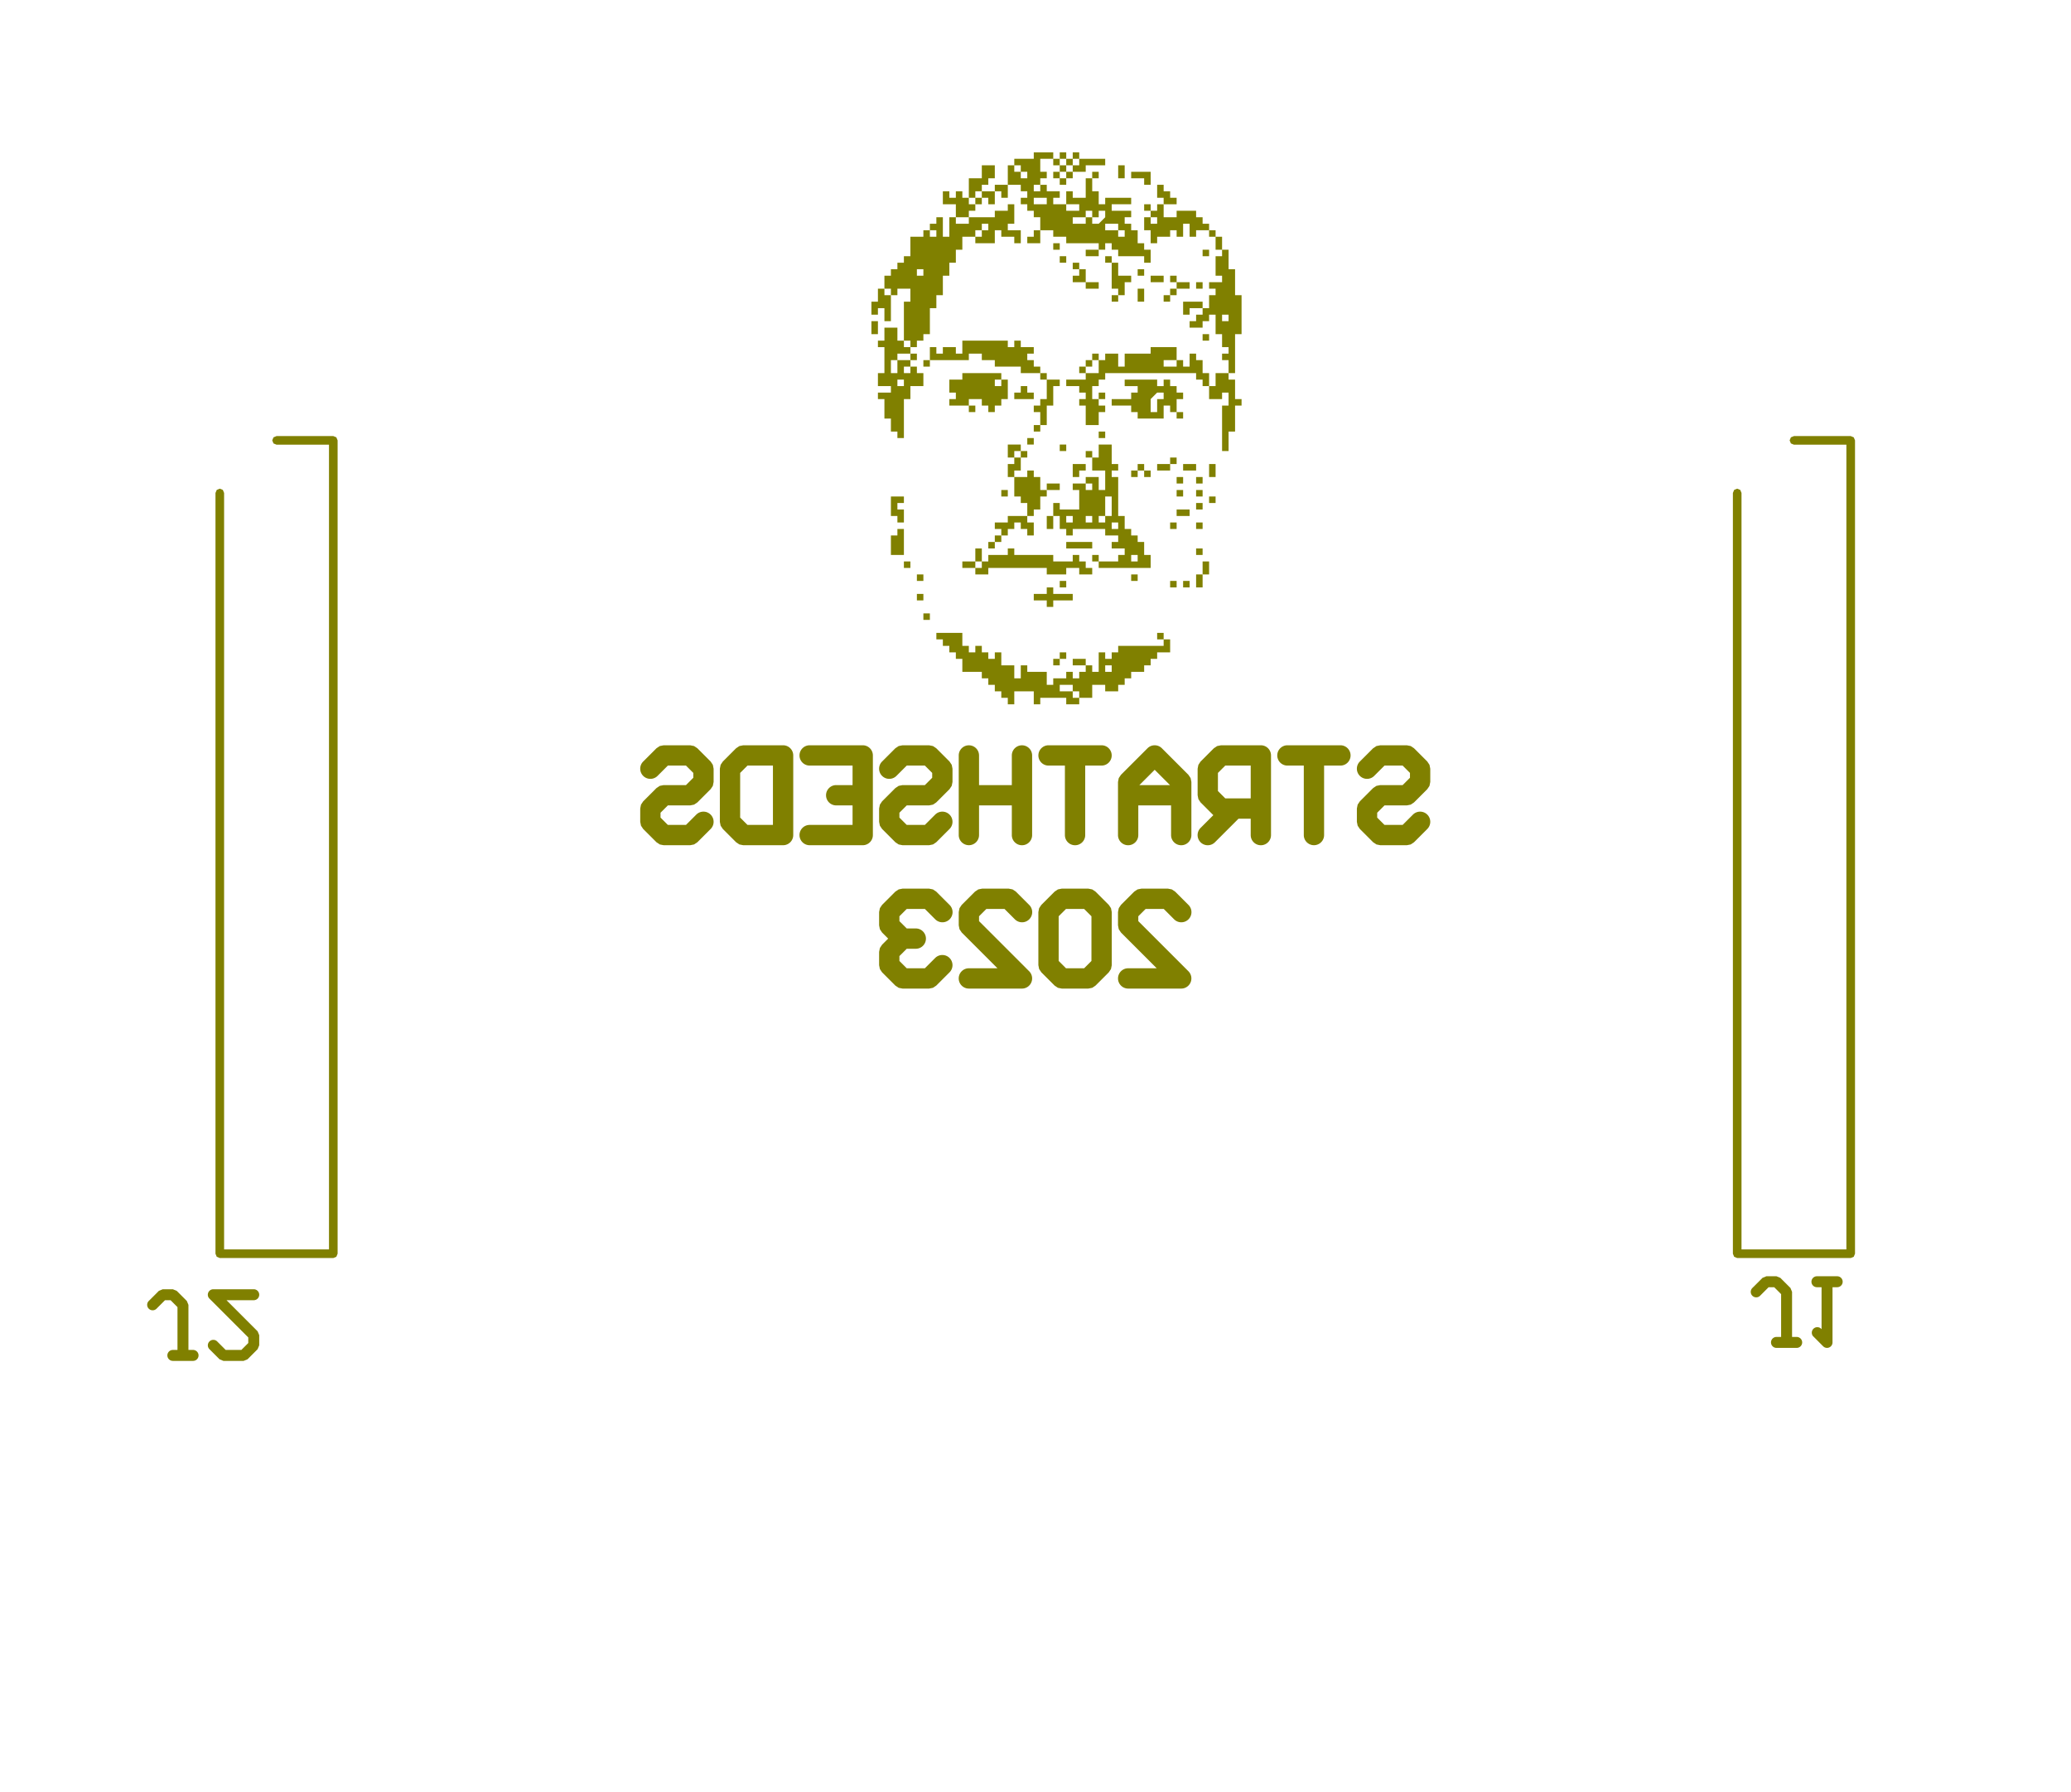 <svg width="52mm" height="45mm" viewBox="0 0 20472442 17716536"  version="1.1" xmlns="http://www.w3.org/2000/svg" xmlns:xlink="http://www.w3.org/1999/xlink">
<desc>
Origin 0 0 Bound 2500 2499 20472442 17716536
</desc>
<g fill-rule="evenodd" fill="rgb(128, 128, 0)" stroke="black" stroke-width="1" transform="translate(0, 17716536) scale(1, -1) translate(-2500, -2499)">
<path id="N" d="M 10414190.00 16149333.00 L 10478380.00 16149333.00 L 10478380.00 16085143.00 L 10542571.00 16085143.00 L 10542571.00 16020952.00 L 10606761.00 16020952.00 L 10606761.00 15956762.00 L 10542571.00 15956762.00 L 10542571.00 16020952.00 L 10478380.00 16020952.00 L 10478380.00 16085143.00 L 10414190.00 16085143.00 L 10414190.00 16149333.00 L 10285809.00 16149333.00 L 10285809.00 16020952.00 L 10350000.00 16020952.00 L 10350000.00 15956762.00 L 10285809.00 15956762.00 L 10285809.00 15892572.00 L 10350000.00 15892572.00 L 10350000.00 15828381.00 L 10478380.00 15828381.00 L 10478380.00 15764191.00 L 10414190.00 15764191.00 L 10414190.00 15700000.00 L 10542571.00 15700000.00 L 10542571.00 15635810.00 L 10670952.00 15635810.00 L 10670952.00 15700000.00 L 10542571.00 15700000.00 L 10542571.00 15828381.00 L 10606761.00 15828381.00 L 10606761.00 15764191.00 L 10735142.00 15764191.00 L 10735142.00 15956762.00 L 10799332.00 15956762.00 L 10799332.00 15828381.00 L 10863523.00 15828381.00 L 10863523.00 15700000.00 L 10927713.00 15700000.00 L 10927713.00 15764191.00 L 11184474.00 15764191.00 L 11184474.00 15700000.00 L 10991903.00 15700000.00 L 10991903.00 15635810.00 L 11184474.00 15635810.00 L 11184474.00 15571620.00 L 11120284.00 15571620.00 L 11120284.00 15507429.00 L 11184474.00 15507429.00 L 11184474.00 15443239.00 L 11248665.00 15443239.00 L 11248665.00 15314858.00 L 11312855.00 15314858.00 L 11312855.00 15250668.00 L 11377045.00 15250668.00 L 11377045.00 15122287.00 L 11312855.00 15122287.00 L 11312855.00 15186478.00 L 11056094.00 15186478.00 L 11056094.00 15250668.00 L 10991903.00 15250668.00 L 10991903.00 15314858.00 L 10927713.00 15314858.00 L 10927713.00 15250668.00 L 10863523.00 15250668.00 L 10863523.00 15314858.00 L 10542571.00 15314858.00 L 10542571.00 15379049.00 L 10414190.00 15379049.00 L 10414190.00 15443239.00 L 10285809.00 15443239.09 L 10285809.00 15571620.00 L 10221619.00 15571620.00 L 10221619.00 15635810.00 L 10157429.00 15635810.00 L 10157429.00 15700000.00 L 10093238.00 15700000.00 L 10093238.00 15764191.00 L 10157429.00 15764191.00 L 10157429.00 15828381.00 L 10093238.00 15828381.00 L 10093238.00 15892572.00 L 9964858.00 15892572.00 L 9964858.00 16085143.00 L 10029048.00 16085143.00 L 10029048.00 16020952.00 L 10093238.00 16020952.00 L 10093238.00 15956762.00 L 10157429.00 15956762.00 L 10157429.00 16020952.00 L 10093238.00 16020952.00 L 10093238.00 16085143.00 L 10029048.00 16085143.00 L 10029048.00 16149333.00 L 10221619.00 16149333.00 L 10221619.00 16213523.00 L 10414190.00 16213523.00 L 10414190.00 16149333.00  zM 10285809.43 15892571.52 L 10221619.09 15892571.52 L 10221619.09 15828381.17 L 10285809.43 15828381.17 L 10285809.43 15892571.52  zM 10349999.78 15764190.83 L 10221619.09 15764190.83 L 10221619.09 15700000.48 L 10349999.78 15700000.48 L 10349999.78 15764190.83  zM 10735141.87 15571619.78 L 10606761.17 15571619.78 L 10606761.17 15507429.43 L 10735141.87 15507429.43 L 10735141.87 15571619.78  zM 10927712.91 15635810.13 L 10863522.57 15635810.13 L 10863522.57 15571619.78 L 10799332.22 15571619.78 L 10799332.22 15635810.13 L 10735141.87 15635810.13 L 10735141.87 15571619.78 L 10799332.22 15571619.78 L 10799332.22 15507429.43 L 10863522.57 15507429.43 L 10927712.91 15571619.78 L 10927712.91 15635810.13  zM 11056093.61 15507429.43 L 10927712.91 15507429.43 L 10927712.91 15443239.09 L 11056093.61 15443239.09 L 11056093.61 15379048.74 L 11120283.96 15379048.74 L 11120283.96 15443239.09 L 11056093.61 15443239.09 L 11056093.61 15507429.43  z"/>
<path id="N" d="M 11505426.00 11399247.00 L 11569616.00 11399247.00 L 11569616.00 11270866.00 L 11441236.00 11270866.00 L 11441236.00 11206676.00 L 11377045.00 11206676.00 L 11377045.00 11142486.00 L 11312855.00 11142486.00 L 11312855.00 11078295.00 L 11184474.00 11078295.00 L 11184474.00 11014105.00 L 11120284.00 11014105.00 L 11120284.00 10949915.00 L 11056094.00 10949915.00 L 11056094.00 10885724.00 L 10927713.00 10885724.00 L 10927713.00 10949915.00 L 10799332.00 10949915.00 L 10799332.00 10821534.00 L 10670952.00 10821534.00 L 10670952.00 10885724.00 L 10606761.00 10885724.00 L 10606761.00 10949915.00 L 10478380.00 10949915.00 L 10478380.00 10885724.00 L 10606761.00 10885724.00 L 10606761.00 10821534.00 L 10670952.00 10821534.00 L 10670952.00 10757344.00 L 10542571.00 10757344.00 L 10542571.00 10821534.00 L 10285809.00 10821534.00 L 10285809.00 10757344.00 L 10221619.00 10757344.00 L 10221619.00 10885724.00 L 10029048.00 10885724.00 L 10029048.00 10757344.00 L 9964858.00 10757344.00 L 9964858.00 10821534.00 L 9900667.00 10821534.00 L 9900667.00 10885724.00 L 9836477.00 10885724.00 L 9836477.00 10949915.00 L 9772287.00 10949915.00 L 9772287.00 11014105.00 L 9708096.00 11014105.00 L 9708096.00 11078295.00 L 9515525.00 11078295.00 L 9515525.00 11206676.00 L 9451335.00 11206676.00 L 9451335.00 11270866.00 L 9387145.00 11270866.00 L 9387145.00 11335057.00 L 9322954.00 11335057.00 L 9322954.00 11399247.00 L 9258764.00 11399247.00 L 9258764.00 11463438.00 L 9515525.00 11463438.00 L 9515525.00 11335057.00 L 9579716.00 11335057.00 L 9579716.00 11270866.00 L 9643906.00 11270866.00 L 9643906.00 11335057.00 L 9708096.00 11335057.00 L 9708096.00 11270866.00 L 9772287.00 11270866.00 L 9772287.00 11206676.00 L 9836477.00 11206676.00 L 9836477.00 11270866.00 L 9900667.00 11270866.00 L 9900667.00 11142486.00 L 10029048.00 11142486.00 L 10029048.00 11014105.00 L 10093238.00 11014105.00 L 10093238.00 11142486.00 L 10157429.00 11142486.00 L 10157429.00 11078295.00 L 10350000.00 11078295.00 L 10350000.00 10949915.00 L 10414190.00 10949915.00 L 10414190.00 11014105.00 L 10542571.00 11014105.00 L 10542571.00 11078295.00 L 10606761.00 11078295.00 L 10606761.00 11014105.00 L 10670952.00 11014105.00 L 10670952.00 11078295.00 L 10735142.00 11078295.00 L 10735142.00 11142486.00 L 10606761.00 11142486.00 L 10606761.00 11206676.00 L 10735142.00 11206676.00 L 10735142.00 11142486.00 L 10799332.00 11142486.00 L 10799332.00 11078295.00 L 10863523.00 11078295.00 L 10863523.00 11270866.00 L 10927713.00 11270866.00 L 10927713.00 11206676.00 L 10991903.00 11206676.00 L 10991903.00 11270866.00 L 11056094.00 11270866.00 L 11056094.00 11335057.00 L 11505426.00 11335057.00 L 11505426.00 11399247.00 L 11441236.00 11399247.00 L 11441236.00 11463438.00 L 11505426.00 11463438.00 L 11505426.00 11399247.00  zM 10991903.26 11142485.78 L 10927712.91 11142485.78 L 10927712.91 11078295.43 L 10991903.26 11078295.43 L 10991903.26 11142485.78  z"/>
<path id="N" d="M 9515525.00 15764191.00 L 9579716.00 15764191.00 L 9579716.00 15700000.00 L 9643906.00 15700000.00 L 9643906.00 15635810.00 L 9579716.00 15635810.00 L 9579716.00 15571620.00 L 9836477.00 15571620.00 L 9836477.00 15635810.00 L 9964858.00 15635810.00 L 9964858.00 15700000.00 L 10029048.00 15700000.00 L 10029048.00 15507429.00 L 9964858.00 15507429.00 L 9964858.00 15443239.00 L 10093238.00 15443239.00 L 10093238.00 15314858.00 L 10029048.00 15314858.00 L 10029048.00 15379049.00 L 9900667.00 15379049.00 L 9900667.00 15443239.00 L 9836477.00 15443239.00 L 9836477.00 15314858.00 L 9643906.00 15314858.00 L 9643905.96 15379049.00 L 9515525.00 15379049.00 L 9515525.00 15250668.00 L 9451335.00 15250668.00 L 9451335.00 15122287.00 L 9387145.00 15122287.00 L 9387145.00 14993907.00 L 9322954.00 14993907.00 L 9322954.00 14801336.00 L 9258764.00 14801336.00 L 9258764.00 14672955.00 L 9194574.00 14672955.00 L 9194574.00 14416194.00 L 9130383.00 14416194.00 L 9130383.00 14352003.00 L 9066193.00 14352003.00 L 9066193.00 14287813.00 L 9002002.00 14287813.00 L 9002002.00 14352003.00 L 8937812.00 14352003.00 L 8937812.00 14737145.00 L 9002002.00 14737145.00 L 9002002.00 14865526.00 L 8873622.00 14865526.00 L 8873622.00 14801336.00 L 8809431.00 14801336.00 L 8809431.00 14865526.00 L 8745241.00 14865526.00 L 8745241.00 14993907.00 L 8809431.00 14993907.00 L 8809431.00 15058097.00 L 8873622.00 15058097.00 L 8873622.00 15122287.00 L 8937812.00 15122287.00 L 8937812.00 15186478.00 L 9002002.00 15186478.00 L 9002002.00 15379049.00 L 9130383.00 15379049.00 L 9130383.00 15443239.00 L 9194574.00 15443239.00 L 9194574.00 15379049.00 L 9258764.00 15379049.00 L 9258764.00 15443239.00 L 9194574.00 15443239.00 L 9194574.00 15507429.00 L 9258764.00 15507429.00 L 9258764.00 15571620.00 L 9322954.00 15571620.00 L 9322954.00 15379049.00 L 9387145.00 15379049.00 L 9387145.00 15571620.00 L 9451335.00 15571620.00 L 9451335.00 15507429.00 L 9579716.00 15507429.00 L 9579716.00 15571620.00 L 9451335.00 15571620.00 L 9451335.00 15700000.00 L 9322954.00 15700000.00 L 9322954.00 15828381.00 L 9387145.00 15828381.00 L 9387145.00 15764191.00 L 9451335.00 15764191.00 L 9451335.00 15828381.00 L 9515525.00 15828381.00 L 9515525.00 15764191.00  zM 9130383.17 15058097.00 L 9066192.83 15058097.00 L 9066192.83 14993906.65 L 9130383.17 14993906.65 L 9130383.17 15058097.00  zM 9708096.30 15443239.09 L 9643905.96 15443239.09 L 9643906.00 15379048.74 L 9708096.30 15379048.74 L 9708096.30 15443239.09  zM 9772286.65 15507429.43 L 9708096.30 15507429.43 L 9708096.30 15443239.09 L 9772286.65 15443239.09 L 9772286.65 15507429.43  z"/>
<path id="N" d="M 11505426.00 15571620.00 L 11633807.00 15571620.00 L 11633807.00 15635810.00 L 11826378.00 15635810.00 L 11826378.00 15571620.00 L 11890568.00 15571620.00 L 11890568.00 15507429.00 L 11954758.00 15507429.00 L 11954758.00 15443239.00 L 12018949.00 15443239.00 L 12018949.00 15379049.00 L 12083139.00 15379049.00 L 12083139.00 15250668.00 L 12147330.00 15250668.00 L 12147330.00 15058097.00 L 12211520.00 15058097.00 L 12211520.00 14801336.00 L 12275710.00 14801336.00 L 12275710.00 14416194.00 L 12211520.00 14416194.00 L 12211520.00 14031051.00 L 12147330.00 14031051.00 L 12147330.00 14159432.00 L 12083139.00 14159432.00 L 12083139.00 14223622.00 L 12147330.00 14223622.00 L 12147330.00 14287813.00 L 12083139.00 14287813.00 L 12083139.00 14416194.00 L 12018949.00 14416194.00 L 12018949.00 14608765.00 L 11954758.00 14608765.00 L 11954758.00 14544574.00 L 11890568.00 14544574.00 L 11890568.00 14480384.00 L 11762187.00 14480384.00 L 11762187.00 14544574.00 L 11826378.00 14544574.00 L 11826378.00 14608765.00 L 11890568.00 14608765.00 L 11890568.00 14672955.00 L 11762187.00 14672955.00 L 11762187.00 14608765.00 L 11697997.00 14608765.00 L 11697997.00 14737145.00 L 11890568.00 14737145.00 L 11890568.00 14672955.00 L 11954758.00 14672955.00 L 11954758.00 14801336.00 L 12018949.00 14801336.00 L 12018949.00 14865526.00 L 11954758.00 14865526.00 L 11954758.00 14929716.00 L 12083139.00 14929716.00 L 12083139.00 14993907.00 L 12018949.00 14993907.00 L 12018949.00 15186478.00 L 12083139.00 15186478.00 L 12083139.00 15250668.00 L 12018949.00 15250668.00 L 12018949.00 15379049.00 L 11954758.00 15379049.00 L 11954758.00 15443239.00 L 11826378.00 15443239.00 L 11826378.00 15379049.00 L 11762187.00 15379049.00 L 11762187.00 15507429.00 L 11697997.00 15507429.00 L 11697997.00 15379049.00 L 11633807.00 15379049.00 L 11633807.00 15443239.00 L 11569616.00 15443239.00 L 11569616.00 15379049.00 L 11441236.00 15379049.00 L 11441236.00 15314858.00 L 11377045.00 15314858.00 L 11377045.00 15443239.00 L 11312855.00 15443239.00 L 11312855.00 15571620.00 L 11377045.00 15571620.00 L 11377045.00 15507429.00 L 11441236.00 15507429.00 L 11441236.00 15571620.00 L 11377045.00 15571620.00 L 11377045.00 15635810.00 L 11312855.00 15635810.00 L 11312855.00 15700000.00 L 11377045.00 15700000.00 L 11377045.00 15635810.00 L 11441236.00 15635810.00 L 11441236.00 15700000.00 L 11505426.00 15700000.00 L 11505426.00 15571620.00  zM 12147329.52 14608764.57 L 12083139.17 14608764.57 L 12083139.17 14544574.22 L 12147329.52 14544574.22 L 12147329.52 14608764.57  z"/>
<path id="N" d="M 10991903.00 13132387.00 L 11056094.00 13132387.00 L 11056094.00 13068196.00 L 10991903.00 13068196.00 L 10991903.00 13004006.00 L 11056094.00 13004006.00 L 11056094.00 12618864.00 L 11120284.00 12618864.00 L 11120284.00 12490483.00 L 11184474.00 12490483.00 L 11184474.00 12426293.00 L 11248665.00 12426293.00 L 11248665.00 12362102.00 L 11312855.00 12362102.00 L 11312855.00 12233722.00 L 11377045.00 12233722.00 L 11377045.00 12105341.00 L 10863523.00 12105341.00 L 10863523.00 12169531.00 L 10799332.00 12169531.00 L 10799332.00 12233722.00 L 10863523.00 12233722.00 L 10863523.00 12169531.00 L 11056094.00 12169531.00 L 11056094.00 12233722.00 L 11120284.00 12233722.00 L 11120284.00 12297912.00 L 10991903.00 12297912.00 L 10991903.00 12362102.00 L 11056094.00 12362102.00 L 11056094.00 12426293.00 L 10927713.00 12426293.00 L 10927713.00 12490483.00 L 10606761.00 12490483.00 L 10606761.00 12426293.00 L 10542571.00 12426293.00 L 10542571.00 12490483.00 L 10478380.00 12490483.00 L 10478380.00 12618864.00 L 10414190.00 12618864.00 L 10414190.00 12747244.00 L 10478380.00 12747244.00 L 10478380.00 12683054.00 L 10670952.00 12683054.00 L 10670952.00 12875625.00 L 10606761.00 12875625.00 L 10606761.00 12939816.00 L 10735142.00 12939816.00 L 10735142.00 12875625.00 L 10799332.00 12875625.00 L 10799332.00 12939816.00 L 10735142.00 12939816.00 L 10735142.00 13004006.00 L 10863523.00 13004006.00 L 10863523.00 12875625.00 L 10927713.00 12875625.00 L 10927713.00 13068196.00 L 10799332.00 13068196.00 L 10799332.00 13196577.00 L 10735142.00 13196577.00 L 10735142.00 13260767.00 L 10799332.00 13260767.00 L 10799332.00 13196577.00 L 10863523.00 13196577.00 L 10863523.00 13324958.00 L 10991903.00 13324958.00 L 10991903.00 13132387.00  zM 11056093.61 12554673.43 L 10991903.26 12554673.43 L 10991903.26 12490483.09 L 11056093.61 12490483.09 L 11056093.61 12554673.43  zM 11248664.65 12233721.70 L 11184474.30 12233721.70 L 11184474.30 12169531.35 L 11248664.65 12169531.35 L 11248664.65 12233721.70  zM 10606761.17 12618863.78 L 10542570.83 12618863.78 L 10542570.83 12554673.43 L 10606761.17 12554673.43 L 10606761.17 12618863.78  zM 10799332.22 12618863.78 L 10735141.87 12618863.78 L 10735141.87 12554673.43 L 10799332.22 12554673.43 L 10799332.22 12618863.78  zM 10927712.91 12618863.78 L 10863522.57 12618863.78 L 10863522.57 12554673.43 L 10927712.91 12554673.43 L 10927712.91 12618863.78  zM 10991903.26 12811434.83 L 10927712.91 12811434.83 L 10927712.91 12618863.78 L 10991903.26 12618863.78 L 10991903.26 12811434.83  z"/>
<path id="N" d="M 11633807.00 14159432.00 L 11697997.00 14159432.00 L 11697997.00 14095242.00 L 11762187.00 14095242.00 L 11762187.00 14223622.00 L 11826378.00 14223622.00 L 11826378.00 14159432.00 L 11890568.00 14159432.00 L 11890568.00 14031051.00 L 11954758.00 14031051.00 L 11954758.00 13902671.00 L 12018949.00 13902671.00 L 12018949.00 14031051.00 L 12147330.00 14031051.00 L 12147330.00 13966861.00 L 12211520.00 13966861.00 L 12211520.00 13774290.00 L 12275710.00 13774290.00 L 12275710.00 13710100.00 L 12211520.00 13710100.00 L 12211520.00 13453338.00 L 12147330.00 13453338.00 L 12147330.00 13260767.00 L 12083139.00 13260767.00 L 12083139.00 13710100.00 L 12147330.00 13710100.00 L 12147330.00 13838480.00 L 12083139.00 13838480.00 L 12083139.00 13774290.00 L 11954758.00 13774290.00 L 11954758.00 13902671.00 L 11890568.00 13902671.00 L 11890568.00 13966861.00 L 11826378.00 13966861.00 L 11826378.00 14031051.00 L 10927713.00 14031051.00 L 10927713.00 13966861.00 L 10863523.00 13966861.00 L 10863523.00 13902671.00 L 10799332.00 13902671.00 L 10799332.00 13774290.00 L 10863523.00 13774290.00 L 10863523.00 13710100.00 L 10927713.00 13710100.00 L 10927713.00 13645909.00 L 10863523.00 13645909.00 L 10863523.00 13517529.00 L 10735142.00 13517529.00 L 10735142.00 13710100.00 L 10670952.00 13710100.00 L 10670952.00 13774290.00 L 10735142.00 13774290.00 L 10735142.00 13838480.00 L 10670952.00 13838480.00 L 10670952.00 13902671.00 L 10542571.00 13902671.00 L 10542571.00 13966861.00 L 10735142.00 13966861.00 L 10735142.00 14031051.00 L 10670952.00 14031051.00 L 10670952.00 14095242.00 L 10735142.00 14095242.00 L 10735142.00 14031051.00 L 10863523.00 14031051.00 L 10863523.00 14159432.00 L 10799332.00 14159432.00 L 10799332.00 14223622.00 L 10863523.00 14223622.00 L 10863523.00 14159432.00 L 10927713.00 14159432.00 L 10927713.00 14223622.00 L 11056094.00 14223622.00 L 11056094.00 14095242.00 L 11120284.00 14095242.00 L 11120284.00 14223622.00 L 11377045.00 14223622.00 L 11377045.00 14287813.00 L 11633807.00 14287813.00 L 11633807.00 14159432.00  zM 11633807.00 14159432.00 L 11505426.00 14159432.00 L 11505426.00 14095242.00 L 11633807.00 14095242.00 L 11633807.00 14159432.00  z"/>
<path id="N" d="M 9257649.00 8906025.00 L 9388841.00 8774833.00 A 100357.91 100357.91 0 1 0 9246919.00 8632913.00 L 9145120.78 8734712.00 L 8965874.00 8734712.00 L 8893468.00 8662306.00 L 8893468.00 8614249.00 L 8965873.00 8541844.00 L 9055498.00 8541844.00 A 100353.26 100353.26 0 0 0 9055498.00 8341138.00 L 8965874.00 8341138.00 L 8893468.00 8268732.00 L 8893468.00 8220675.00 L 8965873.00 8148270.00 L 9145122.00 8148270.00 L 9246920.00 8250068.00 A 100348.62 100348.62 0 1 0 9388840.00 8108148.00 L 9257649.00 7976957.00 L 9225093.00 7955203.00 L 9186689.00 7947564.00 L 8924306.00 7947564.00 L 8885902.00 7955203.00 L 8853346.00 7976957.00 L 8722155.00 8108148.00 L 8700401.00 8140704.00 L 8692762.00 8179108.00 L 8692762.00 8310299.00 L 8700401.00 8348702.00 L 8722154.00 8381259.00 L 8782385.77 8441491.23 L 8722155.00 8501722.00 L 8700401.00 8534278.00 L 8692762.00 8572682.00 L 8692762.00 8703873.00 L 8700401.00 8742276.00 L 8722154.00 8774833.00 L 8853345.00 8906025.00 L 8885902.00 8927779.00 L 8924306.00 8935418.00 L 9186689.00 8935418.00 L 9225093.00 8927779.00 L 9257649.00 8906025.00  z"/>
<path id="N" d="M 9257650.00 10323043.00 L 9388841.00 10191851.00 L 9410594.00 10159294.00 L 9418233.00 10120891.00 L 9418233.00 9989700.00 L 9410594.00 9951296.00 L 9388840.00 9918740.00 L 9257649.00 9787549.00 L 9225093.00 9765795.00 L 9186689.00 9758156.00 L 8965874.00 9758156.00 L 8893468.00 9685750.00 L 8893468.00 9637693.00 L 8965873.00 9565288.00 L 9145122.00 9565288.00 L 9246920.00 9667086.00 A 100348.62 100348.62 0 1 0 9388840.00 9525166.00 L 9257649.00 9393975.00 L 9225093.00 9372221.00 L 9186689.00 9364582.00 L 8924306.00 9364582.00 L 8885902.00 9372221.00 L 8853346.00 9393975.00 L 8722155.00 9525166.00 L 8700401.00 9557722.00 L 8692762.00 9596126.00 L 8692762.00 9727317.00 L 8700401.00 9765720.00 L 8722154.00 9798277.00 L 8853345.00 9929469.00 L 8885902.00 9951223.00 L 8924306.00 9958862.00 L 9145122.00 9958862.00 L 9217527.00 10031267.00 L 9217527.00 10079324.00 L 9145121.00 10151730.00 L 8965874.22 10151730.00 L 8864076.00 10049931.00 A 100353.26 100353.26 0 0 0 8722154.00 10191851.00 L 8853346.00 10323043.00 L 8885902.00 10344797.00 L 8924306.00 10352436.00 L 9186689.00 10352436.00 L 9225093.00 10344797.00 L 9257650.00 10323043.00  z"/>
<path id="N" d="M 6896206.00 10323043.00 L 7027397.00 10191851.00 L 7049150.00 10159294.00 L 7056789.00 10120891.00 L 7056789.00 9989700.00 L 7049150.00 9951296.00 L 7027396.00 9918740.00 L 6896205.00 9787549.00 L 6863649.00 9765795.00 L 6825245.00 9758156.00 L 6604430.00 9758156.00 L 6532024.00 9685750.00 L 6532024.00 9637693.00 L 6604429.00 9565288.00 L 6783678.00 9565288.00 L 6885476.00 9667086.00 A 100348.62 100348.62 0 0 0 7027396.00 9525166.00 L 6896205.00 9393975.00 L 6863649.00 9372221.00 L 6825245.00 9364582.00 L 6562862.00 9364582.00 L 6524458.00 9372221.00 L 6491902.00 9393975.00 L 6360711.00 9525166.00 L 6338957.00 9557722.00 L 6331318.00 9596126.00 L 6331318.00 9727317.00 L 6338957.00 9765720.00 L 6360710.00 9798277.00 L 6491901.00 9929469.00 L 6524458.00 9951223.00 L 6562862.00 9958862.00 L 6783678.00 9958862.00 L 6856083.00 10031267.00 L 6856083.00 10079324.00 L 6783677.00 10151730.00 L 6604430.22 10151730.00 L 6502632.00 10049931.00 A 100353.26 100353.26 0 1 0 6360710.00 10191851.00 L 6491902.00 10323043.00 L 6524458.00 10344797.00 L 6562862.00 10352436.00 L 6825245.00 10352436.00 L 6863649.00 10344797.00 L 6896206.00 10323043.00  z"/>
<path id="N" d="M 13980538.00 10323043.00 L 14111729.00 10191851.00 L 14133482.00 10159294.00 L 14141121.00 10120891.00 L 14141121.00 9989700.00 L 14133482.00 9951296.00 L 14111728.00 9918740.00 L 13980537.00 9787549.00 L 13947981.00 9765795.00 L 13909577.00 9758156.00 L 13688762.00 9758156.00 L 13616356.00 9685750.00 L 13616356.00 9637693.00 L 13688761.00 9565288.00 L 13868010.00 9565288.00 L 13969808.00 9667086.00 A 100348.62 100348.62 0 1 0 14111728.00 9525166.00 L 13980537.00 9393975.00 L 13947981.00 9372221.00 L 13909577.00 9364582.00 L 13647194.00 9364582.00 L 13608790.00 9372221.00 L 13576234.00 9393975.00 L 13445043.00 9525166.00 L 13423289.00 9557722.00 L 13415650.00 9596126.00 L 13415650.00 9727317.00 L 13423289.00 9765720.00 L 13445042.00 9798277.00 L 13576233.00 9929469.00 L 13608790.00 9951223.00 L 13647194.00 9958862.00 L 13868010.00 9958862.00 L 13940415.00 10031267.00 L 13940415.00 10079324.00 L 13868009.00 10151730.00 L 13688762.22 10151730.00 L 13586964.00 10049931.00 A 100353.26 100353.26 0 0 0 13445042.00 10191851.00 L 13576234.00 10323043.00 L 13608790.00 10344797.00 L 13647194.00 10352436.00 L 13909577.00 10352436.00 L 13947981.00 10344797.00 L 13980538.00 10323043.00  z"/>
<path id="N" d="M 8873622.00 14352003.00 L 8937812.00 14352003.00 L 8937812.00 14287813.00 L 9002002.00 14287813.00 L 9002002.00 14223622.00 L 9066193.00 14223622.00 L 9066193.00 14159432.00 L 9002002.00 14159432.00 L 9002002.00 14223622.00 L 8873622.00 14223622.00 L 8873622.00 14159432.00 L 9002002.00 14159432.00 L 9002002.00 14095242.00 L 9066193.00 14095242.00 L 9066193.00 14031051.00 L 9130383.00 14031051.00 L 9130383.00 13902671.00 L 9002002.00 13902671.00 L 9002002.00 13774290.00 L 8937812.00 13774290.00 L 8937812.00 13389148.00 L 8873622.00 13389148.00 L 8873622.00 13453338.00 L 8809431.00 13453338.00 L 8809431.00 13581719.00 L 8745241.00 13581719.00 L 8745241.00 13774290.00 L 8681051.00 13774290.00 L 8681051.00 13838480.00 L 8809431.00 13838480.00 L 8809431.00 13902671.00 L 8681051.00 13902671.00 L 8681051.00 14031051.00 L 8745241.00 14031051.00 L 8745241.00 14287813.00 L 8681051.00 14287813.00 L 8681051.00 14352003.00 L 8745241.00 14352003.00 L 8745241.00 14480384.00 L 8873622.00 14480384.00 L 8873622.00 14352003.00  zM 8937812.13 13966861.09 L 8873621.78 13966861.09 L 8873621.78 13902670.74 L 8937812.13 13902670.74 L 8937812.13 13966861.09  zM 9002002.48 14095241.78 L 8937812.13 14095241.78 L 8937812.13 14031051.43 L 9002002.48 14031051.43 L 9002002.48 14095241.78  zM 8873621.78 14159432.13 L 8809431.43 14159432.13 L 8809431.43 14031051.43 L 8873621.78 14031051.43 L 8873621.78 14159432.13  z"/>
<path id="N" d="M 10093238.00 14287813.00 L 10221619.00 14287813.00 L 10221619.00 14223622.00 L 10157429.00 14223622.00 L 10157429.00 14159432.00 L 10221619.00 14159432.00 L 10221619.00 14095242.00 L 10285809.00 14095242.00 L 10285809.00 14031051.00 L 10350000.00 14031051.00 L 10350000.00 13966861.00 L 10478380.00 13966861.00 L 10478380.00 13902671.00 L 10414190.00 13902671.00 L 10414190.00 13710100.00 L 10350000.00 13710100.00 L 10350000.00 13517529.00 L 10285809.00 13517529.00 L 10285809.00 13645909.00 L 10221619.00 13645909.00 L 10221619.00 13710100.00 L 10285809.00 13710100.00 L 10285809.00 13774290.00 L 10350000.00 13774290.00 L 10350000.00 13966861.00 L 10285809.00 13966861.00 L 10285809.00 14031051.00 L 10093238.00 14031051.00 L 10093238.00 14095242.00 L 9836477.00 14095242.00 L 9836477.00 14159432.00 L 9708096.00 14159432.00 L 9708096.00 14223622.00 L 9579716.00 14223622.00 L 9579716.00 14159432.00 L 9194574.00 14159432.00 L 9194574.00 14287813.00 L 9258764.00 14287813.00 L 9258764.00 14223622.00 L 9322954.00 14223622.00 L 9322954.00 14287813.00 L 9451335.00 14287813.00 L 9451335.00 14223622.00 L 9515525.00 14223622.00 L 9515525.00 14352003.00 L 9964858.00 14352003.00 L 9964858.00 14287813.00 L 10029048.00 14287813.00 L 10029048.00 14352003.00 L 10093238.00 14352003.00 L 10093238.00 14287813.00  z"/>
<path id="N" d="M 11619094.00 8906025.00 L 11750285.00 8774833.00 A 100357.91 100357.91 0 1 0 11608364.00 8632913.00 L 11506565.00 8734712.00 L 11327318.22 8734712.00 L 11254912.00 8662305.22 L 11254912.00 8614249.00 L 11750284.00 8118877.00 A 100348.62 100348.62 0 0 0 11679324.00 7947564.00 L 11154559.00 7947564.00 A 100353.26 100353.26 0 0 0 11154559.00 8148270.00 L 11437051.00 8148270.00 L 11083599.00 8501722.00 L 11061845.00 8534278.00 L 11054206.00 8572682.00 L 11054206.00 8703873.00 L 11061845.00 8742276.00 L 11083598.00 8774833.00 L 11214790.00 8906025.00 L 11247346.00 8927779.00 L 11285750.00 8935418.00 L 11548133.00 8935418.00 L 11586537.00 8927779.00 L 11619094.00 8906025.00  z"/>
<path id="N" d="M 10044798.00 8906025.00 L 10175989.00 8774833.00 A 100357.91 100357.91 0 1 0 10034068.00 8632913.00 L 9932269.00 8734712.00 L 9753022.22 8734712.00 L 9680616.00 8662305.22 L 9680616.00 8614249.00 L 10175988.00 8118877.00 A 100348.62 100348.62 0 0 0 10105028.00 7947564.00 L 9580263.00 7947564.00 A 100353.26 100353.26 0 1 0 9580263.00 8148270.00 L 9862755.00 8148270.00 L 9509303.00 8501722.00 L 9487549.00 8534278.00 L 9479910.00 8572682.00 L 9479910.00 8703873.00 L 9487549.00 8742276.00 L 9509302.00 8774833.00 L 9640494.00 8906025.00 L 9673050.00 8927779.00 L 9711454.00 8935418.00 L 9973837.00 8935418.00 L 10012241.00 8927779.00 L 10044798.00 8906025.00  z"/>
<path id="N" d="M 8631085.00 10252083.00 L 8631085.00 9464935.00 A 100353.26 100353.26 0 0 0 8530732.00 9364582.00 L 8005967.00 9364582.00 A 100353.26 100353.26 0 0 0 8005967.00 9565288.00 L 8430379.00 9565288.00 L 8430379.00 9758156.00 L 8268350.00 9758156.00 A 100353.26 100353.26 0 0 0 8268350.00 9958862.00 L 8430379.00 9958862.00 L 8430379.00 10151730.00 L 8005967.00 10151730.00 A 100353.26 100353.26 0 0 0 8005967.00 10352436.00 L 8530732.00 10352436.00 A 100354.75 100354.75 0 0 0 8631085.00 10252083.00  z"/>
<path id="N" d="M 12566825.00 10252083.00 L 12566825.00 9464935.00 A 100353.26 100353.26 0 1 0 12366119.00 9464935.00 L 12366119.00 9626964.00 L 12245656.89 9626964.00 L 12012667.00 9393975.00 A 100353.26 100353.26 0 1 0 11870747.00 9535895.00 L 11996573.74 9661721.26 L 11870746.00 9787549.00 L 11848993.00 9820106.00 L 11841354.00 9858509.00 L 11841354.00 10120891.00 L 11848993.00 10159294.00 L 11870746.00 10191851.00 L 12001937.00 10323043.00 L 12034494.00 10344797.00 L 12072898.00 10352436.00 L 12466472.00 10352436.00 A 100354.75 100354.75 0 0 0 12566825.00 10252083.00  zM 12366119.00 10151730.00 L 12114466.00 10151730.00 L 12042060.00 10079324.00 L 12042060.00 9900076.78 L 12114466.22 9827670.00 L 12366119.00 9827670.00 L 12366119.00 10151730.00  z"/>
<path id="N" d="M 10205381.00 10252083.00 L 10205381.00 9464935.00 A 100353.26 100353.26 0 1 0 10004675.00 9464935.00 L 10004675.00 9758156.00 L 9680616.00 9758156.00 L 9680616.00 9464935.00 A 100353.26 100353.26 0 0 0 9479910.00 9464935.00 L 9479910.00 10252083.00 A 100353.26 100353.26 0 0 0 9680616.00 10252083.00 L 9680616.00 9958862.00 L 10004675.00 9958862.00 L 10004675.00 10252083.00 A 100353.26 100353.26 0 0 0 10205381.00 10252083.00  z"/>
<path id="N" d="M 11569616.00 13902671.00 L 11633807.00 13902671.00 L 11633807.00 13838480.00 L 11697997.00 13838480.00 L 11697997.00 13774290.00 L 11633807.00 13774290.00 L 11633807.00 13645909.00 L 11697997.00 13645909.00 L 11697997.00 13581719.00 L 11633807.00 13581719.00 L 11633807.00 13645909.00 L 11569616.00 13645909.00 L 11569616.00 13710100.00 L 11505426.00 13710100.00 L 11505426.00 13581719.00 L 11248665.00 13581719.00 L 11248665.00 13645909.00 L 11184474.00 13645909.00 L 11184474.00 13710100.00 L 10991903.00 13710100.00 L 10991903.00 13774290.00 L 11184474.00 13774290.00 L 11184474.00 13838480.00 L 11248665.00 13838480.00 L 11248665.00 13902671.00 L 11120284.00 13902671.00 L 11120284.00 13966861.00 L 11441236.00 13966861.00 L 11441236.00 13902671.00 L 11505426.00 13902671.00 L 11505426.00 13966861.00 L 11569616.00 13966861.00 L 11569616.00 13902671.00  zM 11505426.04 13838480.39 L 11441235.70 13838480.39 L 11377045.35 13774290.04 L 11377045.35 13645909.35 L 11441235.70 13645909.35 L 11441235.70 13774290.04 L 11505426.04 13774290.04 L 11505426.04 13838480.39  z"/>
<path id="N" d="M 10093238.00 13260767.00 L 10157429.00 13260767.00 L 10157429.00 13196577.00 L 10093238.00 13196577.00 L 10093238.00 13260767.00 L 10029048.00 13260767.00 L 10029048.00 13196577.00 L 10093238.00 13196577.00 L 10093238.00 13068196.00 L 10029048.00 13068196.00 L 10029048.00 13004006.00 L 10157429.00 13004006.00 L 10157429.00 13068196.00 L 10221619.00 13068196.00 L 10221619.00 13004006.00 L 10285809.00 13004006.00 L 10285809.00 12875625.00 L 10350000.00 12875625.00 L 10350000.00 12811435.00 L 10285809.00 12811435.00 L 10285809.00 12683054.00 L 10221619.00 12683054.00 L 10221619.00 12618864.00 L 10157429.00 12618864.00 L 10157429.00 12747244.00 L 10093238.00 12747244.00 L 10093238.00 12811435.00 L 10029048.00 12811435.00 L 10029048.00 13004006.00 L 9964858.00 13004006.00 L 9964858.00 13132387.00 L 10029048.00 13132387.00 L 10029048.00 13196577.00 L 9964858.00 13196577.00 L 9964858.00 13324958.00 L 10093238.00 13324958.00 L 10093238.00 13260767.00  z"/>
<path id="N" d="M 10029048.00 12233722.00 L 10414190.00 12233722.00 L 10414190.00 12169531.00 L 10606761.00 12169531.00 L 10606761.00 12233722.00 L 10670952.00 12233722.00 L 10670952.00 12169531.00 L 10735142.00 12169531.00 L 10735142.00 12105341.00 L 10799332.00 12105341.00 L 10799332.00 12041151.00 L 10670952.00 12041151.00 L 10670952.00 12105341.00 L 10542571.00 12105341.00 L 10542571.00 12041151.00 L 10350000.00 12041151.00 L 10350000.00 12105341.00 L 9772287.00 12105341.00 L 9772287.00 12041151.00 L 9643906.00 12041151.00 L 9643906.00 12105341.00 L 9515525.00 12105341.00 L 9515525.00 12169531.00 L 9643906.00 12169531.00 L 9643906.00 12105341.00 L 9708096.00 12105341.00 L 9708096.00 12169531.00 L 9643906.00 12169531.00 L 9643906.00 12297912.00 L 9708096.00 12297912.00 L 9708096.00 12169531.00 L 9772287.00 12169531.00 L 9772287.00 12233722.00 L 9964858.00 12233722.00 L 9964858.00 12297912.00 L 10029048.00 12297912.00 L 10029048.00 12233722.00  z"/>
<path id="N" d="M 11487902.00 10323043.00 L 11750284.00 10060660.00 L 11772038.00 10028103.00 L 11779677.00 9989700.00 L 11779677.00 9464935.00 A 100353.26 100353.26 0 1 0 11578971.00 9464935.00 L 11578971.00 9758156.00 L 11254912.00 9758156.00 L 11254912.00 9464935.00 A 100353.26 100353.26 0 1 0 11054206.00 9464935.00 L 11054206.00 9989700.00 L 11061845.00 10028103.00 L 11083598.00 10060660.00 L 11345982.00 10323043.00 A 100348.62 100348.62 0 0 0 11487902.00 10323043.00  zM 11416942.00 10110162.73 L 11265641.85 9958862.00 L 11568242.15 9958862.00 L 11416942.00 10110162.73  z"/>
<path id="N" d="M 10831945.00 8906025.00 L 10963137.00 8774833.00 L 10984890.00 8742276.00 L 10992529.00 8703873.00 L 10992529.00 8179108.00 L 10984890.00 8140704.00 L 10963136.00 8108148.00 L 10831945.00 7976957.00 L 10799389.00 7955203.00 L 10760985.00 7947564.00 L 10498602.00 7947564.00 L 10460198.00 7955203.00 L 10427642.00 7976957.00 L 10296451.00 8108148.00 L 10274697.00 8140704.00 L 10267058.00 8179108.00 L 10267058.00 8703873.00 L 10274697.00 8742276.00 L 10296450.00 8774833.00 L 10427641.00 8906025.00 L 10460198.00 8927779.00 L 10498602.00 8935418.00 L 10760985.00 8935418.00 L 10799389.00 8927779.00 L 10831945.00 8906025.00  zM 10719416.78 8734712.00 L 10540170.00 8734712.00 L 10467764.00 8662306.00 L 10467764.00 8220675.00 L 10540169.00 8148270.00 L 10719418.00 8148270.00 L 10791823.00 8220675.00 L 10791823.00 8662305.22 L 10719416.78 8734712.00  z"/>
<path id="N" d="M 9900667.00 13966861.00 L 9964858.00 13966861.00 L 9964858.00 13774290.00 L 9900667.00 13774290.00 L 9900667.00 13710100.00 L 9836477.00 13710100.00 L 9836477.00 13645909.00 L 9772287.00 13645909.00 L 9772287.00 13710100.00 L 9708096.00 13710100.00 L 9708096.00 13774290.00 L 9579716.00 13774290.00 L 9579716.00 13710100.00 L 9643906.00 13710100.00 L 9643906.00 13645909.00 L 9579716.00 13645909.00 L 9579716.00 13710100.00 L 9387145.00 13710100.00 L 9387145.00 13774290.00 L 9451335.00 13774290.00 L 9451335.00 13838480.00 L 9387145.00 13838480.00 L 9387145.00 13966861.00 L 9515525.00 13966861.00 L 9515525.00 14031051.00 L 9900667.00 14031051.00 L 9900667.00 13966861.00  zM 9900667.00 13966861.00 L 9836477.00 13966861.00 L 9836477.00 13902671.00 L 9900667.00 13902671.00 L 9900667.00 13966861.00  z"/>
<path id="N" d="M 13253620.00 10151730.00 L 13091591.00 10151730.00 L 13091591.00 9464935.00 A 100353.26 100353.26 0 0 0 12890885.00 9464935.00 L 12890885.00 10151730.00 L 12728855.00 10151730.00 A 100353.26 100353.26 0 0 0 12728855.00 10352436.00 L 13253620.00 10352436.00 A 100354.75 100354.75 0 0 0 13253620.00 10151730.00  z"/>
<path id="N" d="M 10892176.00 10151730.00 L 10730147.00 10151730.00 L 10730147.00 9464935.00 A 100353.26 100353.26 0 1 0 10529441.00 9464935.00 L 10529441.00 10151730.00 L 10367411.00 10151730.00 A 100353.26 100353.26 0 0 0 10367411.00 10352436.00 L 10892176.00 10352436.00 A 100354.75 100354.75 0 0 0 10892176.00 10151730.00  z"/>
<path id="N" d="M 7843937.00 10252083.00 L 7843937.00 9464935.00 A 100353.26 100353.26 0 0 0 7743584.00 9364582.00 L 7350010.00 9364582.00 L 7311606.00 9372221.00 L 7279050.00 9393975.00 L 7147859.00 9525166.00 L 7126105.00 9557722.00 L 7118466.00 9596126.00 L 7118466.00 10120891.00 L 7126105.00 10159294.00 L 7147858.00 10191851.00 L 7279050.00 10323043.00 L 7311606.00 10344797.00 L 7350010.00 10352436.00 L 7743584.00 10352436.00 A 100354.75 100354.75 0 0 0 7843937.00 10252083.00  zM 7643231.00 10151730.00 L 7391578.22 10151730.00 L 7319172.00 10079323.22 L 7319172.00 9637693.00 L 7391577.00 9565288.00 L 7643231.00 9565288.00 L 7643231.00 10151730.00  z"/>
<path id="N" d="M 2111028.41 4975575.00 L 2510897.00 4975575.00 A 54118.70 54118.70 0 0 0 2510897.00 4867335.00 L 2241684.00 4867335.00 L 2549166.00 4559853.00 L 2565017.00 4521581.59 L 2565018.00 4421617.00 L 2549166.00 4383348.00 L 2449198.00 4283380.00 L 2410929.00 4267529.00 L 2210994.00 4267528.00 L 2172725.00 4283380.00 L 2072757.00 4383348.00 A 54121.84 54121.84 0 0 0 2149295.00 4459886.00 L 2233412.00 4375769.00 L 2388511.00 4375769.00 L 2456777.00 4444035.00 L 2456777.00 4499166.00 L 2072757.00 4883186.00 A 54119.43 54119.43 0 0 0 2111028.41 4975575.00  z"/>
<path id="N" d="M 17463485.41 5104021.00 L 17563450.00 5104021.00 L 17601719.00 5088170.00 L 17701687.00 4988202.00 L 17717538.00 4949930.59 L 17717538.00 4504215.00 L 17763386.00 4504215.00 A 54118.70 54118.70 0 0 0 17763386.00 4395975.00 L 17563450.00 4395975.00 A 54118.70 54118.70 0 1 0 17563450.00 4504215.00 L 17609298.00 4504215.00 L 17609298.00 4927515.00 L 17541032.00 4995781.00 L 17485901.00 4995781.00 L 17401784.00 4911664.00 A 54121.84 54121.84 0 1 0 17325246.00 4988202.00 L 17425214.00 5088170.00 L 17463485.41 5104021.00  z"/>
<path id="N" d="M 1611190.41 4975575.00 L 1711155.00 4975575.00 L 1749424.00 4959724.00 L 1849392.00 4859756.00 L 1865243.00 4821484.59 L 1865243.00 4375769.00 L 1911091.00 4375769.00 A 54118.70 54118.70 0 0 0 1911091.00 4267529.00 L 1711155.00 4267529.00 A 54118.70 54118.70 0 0 0 1711155.00 4375769.00 L 1757003.00 4375769.00 L 1757003.00 4799069.00 L 1688737.00 4867335.00 L 1633606.00 4867335.00 L 1549489.00 4783218.00 A 54121.84 54121.84 0 0 0 1472951.00 4859756.00 L 1572919.00 4959724.00 L 1611190.41 4975575.00  z"/>
<path id="N" d="M 18163256.00 4995781.00 L 18117409.00 4995781.00 L 18117410.00 4450095.00 A 54122.11 54122.11 0 0 0 18025020.00 4411826.00 L 17925052.00 4511794.00 A 54121.84 54121.84 0 1 0 18009169.00 4580753.00 L 18009169.00 4995781.00 L 17963321.00 4995781.00 A 54118.70 54118.70 0 0 0 17963321.00 5104021.00 L 18163256.00 5104021.00 A 54121.84 54121.84 0 1 0 18163256.00 4995781.00  z"/>
<path id="N" d="M 9836477.00 15956762.00 L 9772287.00 15956762.00 L 9772287.00 15892572.00 L 9708096.00 15892572.00 L 9708096.00 15828381.00 L 9836477.00 15828381.00 L 9836477.00 15700000.00 L 9772287.00 15700000.00 L 9772287.00 15764191.00 L 9708096.00 15764191.00 L 9708096.00 15828381.00 L 9643906.00 15828381.00 L 9643906.00 15764191.00 L 9708096.00 15764191.00 L 9708096.00 15700000.00 L 9643906.00 15700000.00 L 9643906.00 15764191.00 L 9579716.00 15764191.00 L 9579716.00 15956762.00 L 9708096.00 15956762.00 L 9708096.00 16085143.00 L 9836477.00 16085143.00 L 9836477.00 15956762.00  z"/>
<path id="N" d="M 18327377.00 13396275.00 L 18339858.00 13366142.00 L 18339858.00 5326772.00 L 18327377.00 5296639.00 L 18297244.00 5284158.00 L 17175196.00 5284158.00 L 17145063.00 5296639.00 L 17132582.00 5326772.00 L 17132582.00 12846457.00 L 17145063.00 12876590.00 L 17175196.00 12889071.00 L 17205329.00 12876590.00 L 17217810.00 12846457.00 L 17217810.00 5369386.00 L 18254630.00 5369386.00 L 18254630.00 13323528.00 L 17736220.00 13323528.00 L 17706087.00 13336009.00 L 17693606.00 13366142.00 L 17706087.00 13396275.00 L 17736220.00 13408756.00 L 18297244.00 13408756.00 L 18327377.00 13396275.00  z"/>
<path id="N" d="M 3327377.00 13396275.00 L 3339858.00 13366142.00 L 3339858.00 5326772.00 L 3327377.00 5296639.00 L 3297244.00 5284158.00 L 2175196.00 5284158.00 L 2145063.00 5296639.00 L 2132582.00 5326772.00 L 2132582.00 12846457.00 L 2145063.00 12876590.00 L 2175196.00 12889071.00 L 2205329.00 12876590.00 L 2217810.00 12846457.00 L 2217810.00 5369386.00 L 3254630.00 5369386.00 L 3254630.00 13323528.00 L 2736220.00 13323528.00 L 2706087.00 13336009.00 L 2693606.00 13366142.00 L 2706087.00 13396275.00 L 2736220.00 13408756.00 L 3297244.00 13408756.00 L 3327377.00 13396275.00  z"/>
<path id="N" d="M 10670952.00 16149333.00 L 10927713.00 16149333.00 L 10927713.00 16085143.00 L 10735142.00 16085143.00 L 10735142.00 16020952.00 L 10606761.00 16020952.00 L 10606761.00 16085143.00 L 10542571.00 16085143.00 L 10542571.00 16149333.00 L 10478380.00 16149333.00 L 10478380.00 16213523.00 L 10542571.00 16213523.00 L 10542571.00 16149333.00 L 10606761.00 16149333.00 L 10606761.00 16085143.00 L 10670952.00 16085143.00 L 10670952.00 16149333.00 L 10606761.00 16149333.00 L 10606761.00 16213523.00 L 10670952.00 16213523.00 L 10670952.00 16149333.00  z"/>
<path id="N" d="M 10157429.00 12554673.00 L 10221619.00 12554673.00 L 10221619.00 12426293.00 L 10157429.00 12426293.00 L 10157429.00 12490483.00 L 10093238.00 12490483.00 L 10093238.00 12554673.00 L 10029048.00 12554673.00 L 10029048.00 12490483.00 L 9964858.00 12490483.00 L 9964858.00 12426293.00 L 9900667.00 12426293.00 L 9900667.00 12490483.00 L 9836477.00 12490483.00 L 9836477.00 12554673.00 L 9964858.00 12554673.00 L 9964858.00 12618864.00 L 10157429.00 12618864.00 L 10157429.00 12554673.00  z"/>
<path id="N" d="M 10670952.00 15058097.00 L 10735142.00 15058097.00 L 10735142.00 14929716.00 L 10863523.00 14929716.00 L 10863523.00 14865526.00 L 10735142.00 14865526.00 L 10735142.00 14929716.00 L 10606761.00 14929716.00 L 10606761.00 14993907.00 L 10670952.00 14993907.00 L 10670952.00 15058097.00 L 10606761.00 15058097.00 L 10606761.00 15122287.00 L 10670952.00 15122287.00 L 10670952.00 15058097.00  z"/>
<path id="N" d="M 10991903.00 15122287.00 L 11056094.00 15122287.00 L 11056094.00 14993907.00 L 11184474.00 14993907.00 L 11184474.00 14929716.00 L 11120284.00 14929716.00 L 11120284.00 14801336.00 L 11056094.00 14801336.00 L 11056094.00 14865526.00 L 10991903.00 14865526.00 L 10991903.00 15122287.00 L 10927713.00 15122287.00 L 10927713.00 15186478.00 L 10991903.00 15186478.00 L 10991903.00 15122287.00  z"/>
<path id="N" d="M 10414190.00 11848580.00 L 10606761.00 11848580.00 L 10606761.00 11784389.00 L 10414190.00 11784389.00 L 10414190.00 11720199.00 L 10350000.00 11720199.00 L 10350000.00 11784389.00 L 10221619.00 11784389.00 L 10221619.00 11848580.00 L 10350000.00 11848580.00 L 10350000.00 11912770.00 L 10414190.00 11912770.00 L 10414190.00 11848580.00  z"/>
<path id="N" d="M 8745241.00 14801336.00 L 8809431.00 14801336.00 L 8809431.00 14544574.00 L 8745241.00 14544574.00 L 8745241.00 14672955.00 L 8681051.00 14672955.00 L 8681051.00 14608765.00 L 8616860.00 14608765.00 L 8616860.00 14737145.00 L 8681051.00 14737145.00 L 8681051.00 14865526.00 L 8745241.00 14865526.00 L 8745241.00 14801336.00  z"/>
<path id="N" d="M 11505426.00 15828381.00 L 11569616.00 15828381.00 L 11569616.00 15764191.00 L 11633807.00 15764191.00 L 11633807.00 15700000.00 L 11505426.00 15700000.00 L 11505426.00 15764191.00 L 11441236.00 15764191.00 L 11441236.00 15892572.00 L 11505426.00 15892572.00 L 11505426.00 15828381.00  z"/>
<path id="N" d="M 8937812.00 12747244.00 L 8873622.00 12747244.00 L 8873622.00 12683054.00 L 8937812.00 12683054.00 L 8937812.00 12554673.00 L 8873622.00 12554673.00 L 8873622.00 12618864.00 L 8809431.00 12618864.00 L 8809431.00 12811435.00 L 8937812.00 12811435.00 L 8937812.00 12747244.00  z"/>
<path id="N" d="M 10478380.00 15956762.00 L 10542571.00 15956762.00 L 10542571.00 15892572.00 L 10478380.00 15892572.00 L 10478380.00 15956762.00 L 10414190.00 15956762.00 L 10414190.00 16020952.00 L 10478380.00 16020952.00 L 10478380.00 15956762.00  z"/>
<path id="N" d="M 11312855.00 13068196.00 L 11377045.00 13068196.00 L 11377045.00 13004006.00 L 11312855.00 13004006.00 L 11312855.00 13068196.00 L 11248665.00 13068196.00 L 11248665.00 13132387.00 L 11312855.00 13132387.00 L 11312855.00 13068196.00  z"/>
<path id="N" d="M 11633807.00 14929716.00 L 11762187.00 14929716.00 L 11762187.00 14865526.00 L 11633807.00 14865526.00 L 11633807.00 14929716.00 L 11569616.00 14929716.00 L 11569616.00 14993907.00 L 11633807.00 14993907.00 L 11633807.00 14929716.00  z"/>
<path id="N" d="M 10157429.00 13838480.00 L 10221619.00 13838480.00 L 10221619.00 13774290.00 L 10029048.00 13774290.00 L 10029048.00 13838480.00 L 10093238.00 13838480.00 L 10093238.00 13902671.00 L 10157429.00 13902671.00 L 10157429.00 13838480.00  z"/>
<path id="N" d="M 10735142.00 13068196.00 L 10670952.00 13068196.00 L 10670952.00 13004006.00 L 10606761.00 13004006.00 L 10606761.00 13132387.00 L 10735142.00 13132387.00 L 10735142.00 13068196.00  z"/>
<path id="N" d="M 10285809.43 15443239.00 L 10285809.43 15314858.39 L 10157428.74 15314858.39 L 10157428.74 15379048.74 L 10221619.09 15379048.74 L 10221619.09 15443239.09 L 10285809.43 15443239.00  z"/>
<path id="N" d="M 9964858.00 15764191.00 L 9900667.00 15764191.00 L 9900667.00 15828381.00 L 9836477.00 15828381.00 L 9836477.00 15892572.00 L 9964858.00 15892572.00 L 9964858.00 15764191.00  z"/>
<path id="N" d="M 8937812.00 12233722.00 L 8809431.00 12233722.00 L 8809431.00 12426293.00 L 8873622.00 12426293.00 L 8873622.00 12490483.00 L 8937812.00 12490483.00 L 8937812.00 12233722.00  z"/>
<path id="N" d="M 11377045.00 15892572.00 L 11312855.00 15892572.00 L 11312855.00 15956762.00 L 11184474.00 15956762.00 L 11184474.00 16020952.00 L 11377045.00 16020952.00 L 11377045.00 15892572.00  z"/>
<path id="N" d="M 11826378.00 13068196.00 L 11697997.00 13068196.00 L 11697997.00 13132387.00 L 11826378.00 13132387.00 L 11826378.00 13068196.00  z"/>
<path id="N" d="M 12018949.00 13004006.00 L 11954758.00 13004006.00 L 11954758.00 13132387.00 L 12018949.00 13132387.00 L 12018949.00 13004006.00  z"/>
<path id="N" d="M 10799332.00 12297912.00 L 10542571.00 12297912.00 L 10542571.00 12362102.00 L 10799332.00 12362102.00 L 10799332.00 12297912.00  z"/>
<path id="N" d="M 11505426.00 14929716.00 L 11377045.00 14929716.00 L 11377045.00 14993907.00 L 11505426.00 14993907.00 L 11505426.00 14929716.00  z"/>
<path id="N" d="M 11312855.00 14993907.00 L 11248665.00 14993907.00 L 11248665.00 15058097.00 L 11312855.00 15058097.00 L 11312855.00 14993907.00  z"/>
<path id="N" d="M 10478380.00 15250668.00 L 10414190.00 15250668.00 L 10414190.00 15314858.00 L 10478380.00 15314858.00 L 10478380.00 15250668.00  z"/>
<path id="N" d="M 11954758.00 15186478.00 L 11890568.00 15186478.00 L 11890568.00 15250668.00 L 11954758.00 15250668.00 L 11954758.00 15186478.00  z"/>
<path id="N" d="M 11697997.00 12811435.00 L 11633807.00 12811435.00 L 11633807.00 12875625.00 L 11697997.00 12875625.00 L 11697997.00 12811435.00  z"/>
<path id="N" d="M 9836477.00 12297912.00 L 9772287.00 12297912.00 L 9772287.00 12362102.00 L 9836477.00 12362102.00 L 9836477.00 12297912.00  z"/>
<path id="N" d="M 11890568.00 12490483.00 L 11826378.00 12490483.00 L 11826378.00 12554673.00 L 11890568.00 12554673.00 L 11890568.00 12490483.00  z"/>
<path id="N" d="M 11633807.00 11912770.00 L 11569616.00 11912770.00 L 11569616.00 11976960.00 L 11633807.00 11976960.00 L 11633807.00 11912770.00  z"/>
<path id="N" d="M 9130383.00 11976960.00 L 9066193.00 11976960.00 L 9066193.00 12041151.00 L 9130383.00 12041151.00 L 9130383.00 11976960.00  z"/>
<path id="N" d="M 11633807.00 13132387.00 L 11569616.00 13132387.00 L 11569616.00 13196577.00 L 11633807.00 13196577.00 L 11633807.00 13132387.00  z"/>
<path id="N" d="M 9194574.00 14095242.00 L 9130383.00 14095242.00 L 9130383.00 14159432.00 L 9194574.00 14159432.00 L 9194574.00 14095242.00  z"/>
<path id="N" d="M 9130383.00 11784389.00 L 9066193.00 11784389.00 L 9066193.00 11848580.00 L 9130383.00 11848580.00 L 9130383.00 11784389.00  z"/>
<path id="N" d="M 10542571.00 11912770.00 L 10478380.00 11912770.00 L 10478380.00 11976960.00 L 10542571.00 11976960.00 L 10542571.00 11912770.00  z"/>
<path id="N" d="M 11890568.00 12683054.00 L 11826378.00 12683054.00 L 11826378.00 12747244.00 L 11890568.00 12747244.00 L 11890568.00 12683054.00  z"/>
<path id="N" d="M 11697997.00 12939816.00 L 11633807.00 12939816.00 L 11633807.00 13004006.00 L 11697997.00 13004006.00 L 11697997.00 12939816.00  z"/>
<path id="N" d="M 10799332.00 14095242.00 L 10735142.00 14095242.00 L 10735142.00 14159432.00 L 10799332.00 14159432.00 L 10799332.00 14095242.00  z"/>
<path id="N" d="M 11890568.00 14865526.00 L 11826378.00 14865526.00 L 11826378.00 14929716.00 L 11890568.00 14929716.00 L 11890568.00 14865526.00  z"/>
<path id="N" d="M 11890568.00 12939816.00 L 11826378.00 12939816.00 L 11826378.00 13004006.00 L 11890568.00 13004006.00 L 11890568.00 12939816.00  z"/>
<path id="N" d="M 10221619.00 13324958.00 L 10157429.00 13324958.00 L 10157429.00 13389148.00 L 10221619.00 13389148.00 L 10221619.00 13324958.00  z"/>
<path id="N" d="M 11890568.00 12811435.00 L 11826378.00 12811435.00 L 11826378.00 12875625.00 L 11890568.00 12875625.00 L 11890568.00 12811435.00  z"/>
<path id="N" d="M 11890568.00 12233722.00 L 11826378.00 12233722.00 L 11826378.00 12297912.00 L 11890568.00 12297912.00 L 11890568.00 12233722.00  z"/>
<path id="N" d="M 10478380.00 11142486.00 L 10414190.00 11142486.00 L 10414190.00 11206676.00 L 10478380.00 11206676.00 L 10478380.00 11142486.00  z"/>
<path id="N" d="M 11762187.00 11912770.00 L 11697997.00 11912770.00 L 11697997.00 11976960.00 L 11762187.00 11976960.00 L 11762187.00 11912770.00  z"/>
<path id="N" d="M 10927713.00 13389148.00 L 10863523.00 13389148.00 L 10863523.00 13453338.00 L 10927713.00 13453338.00 L 10927713.00 13389148.00  z"/>
<path id="N" d="M 10927713.00 13774290.00 L 10863523.00 13774290.00 L 10863523.00 13838480.00 L 10927713.00 13838480.00 L 10927713.00 13774290.00  z"/>
<path id="N" d="M 9002002.00 12105341.00 L 8937812.00 12105341.00 L 8937812.00 12169531.00 L 9002002.00 12169531.00 L 9002002.00 12105341.00  z"/>
<path id="N" d="M 11633807.00 12490483.00 L 11569616.00 12490483.00 L 11569616.00 12554673.00 L 11633807.00 12554673.00 L 11633807.00 12490483.00  z"/>
<path id="N" d="M 11954758.00 12041151.00 L 11890568.00 12041151.00 L 11890568.00 12169531.00 L 11954758.00 12169531.00 L 11954758.00 12041151.00  z"/>
<path id="N" d="M 11120284.00 15956762.00 L 11056094.00 15956762.00 L 11056094.00 16085143.00 L 11120284.00 16085143.00 L 11120284.00 15956762.00  z"/>
<path id="N" d="M 10414190.00 12490483.00 L 10350000.00 12490483.00 L 10350000.00 12618864.00 L 10414190.00 12618864.00 L 10414190.00 12490483.00  z"/>
<path id="N" d="M 9194574.00 11591818.00 L 9130383.00 11591818.00 L 9130383.00 11656009.00 L 9194574.00 11656009.00 L 9194574.00 11591818.00  z"/>
<path id="N" d="M 11056094.00 14737145.00 L 10991903.00 14737145.00 L 10991903.00 14801336.00 L 11056094.00 14801336.00 L 11056094.00 14737145.00  z"/>
<path id="N" d="M 11762187.00 12618864.00 L 11633807.00 12618864.00 L 11633807.00 12683054.00 L 11762187.00 12683054.00 L 11762187.00 12618864.00  z"/>
<path id="N" d="M 8681051.00 14416194.00 L 8616860.00 14416194.00 L 8616860.00 14544574.00 L 8681051.00 14544574.00 L 8681051.00 14416194.00  z"/>
<path id="N" d="M 10478380.00 12875625.00 L 10350000.00 12875625.00 L 10350000.00 12939816.00 L 10478380.00 12939816.00 L 10478380.00 12875625.00  z"/>
<path id="N" d="M 11569616.00 13068196.00 L 11441236.00 13068196.00 L 11441236.00 13132387.00 L 11569616.00 13132387.00 L 11569616.00 13068196.00  z"/>
<path id="N" d="M 11312855.00 14737145.00 L 11248665.00 14737145.00 L 11248665.00 14865526.00 L 11312855.00 14865526.00 L 11312855.00 14737145.00  z"/>
<path id="N" d="M 10863523.00 15186478.00 L 10735142.00 15186478.00 L 10735142.00 15250668.00 L 10863523.00 15250668.00 L 10863523.00 15186478.00  z"/>
<path id="N" d="M 11890568.00 11912770.00 L 11826378.00 11912770.00 L 11826378.00 12041151.00 L 11890568.00 12041151.00 L 11890568.00 11912770.00  z"/>
<path id="N" d="M 10542571.00 15122287.00 L 10478380.00 15122287.00 L 10478380.00 15186478.00 L 10542571.00 15186478.00 L 10542571.00 15122287.00  z"/>
<path id="N" d="M 10542571.00 11206676.00 L 10478380.00 11206676.00 L 10478380.00 11270866.00 L 10542571.00 11270866.00 L 10542571.00 11206676.00  z"/>
<path id="N" d="M 11569616.00 14737145.00 L 11505426.00 14737145.00 L 11505426.00 14801336.00 L 11569616.00 14801336.00 L 11569616.00 14737145.00  z"/>
<path id="N" d="M 11633807.00 14801336.00 L 11569616.00 14801336.00 L 11569616.00 14865526.00 L 11633807.00 14865526.00 L 11633807.00 14801336.00  z"/>
<path id="N" d="M 11248665.00 13004006.00 L 11184474.00 13004006.00 L 11184474.00 13068196.00 L 11248665.00 13068196.00 L 11248665.00 13004006.00  z"/>
<path id="N" d="M 10285809.00 13453338.00 L 10221619.00 13453338.00 L 10221619.00 13517529.00 L 10285809.00 13517529.00 L 10285809.00 13453338.00  z"/>
<path id="N" d="M 11954758.00 14352003.00 L 11890568.00 14352003.00 L 11890568.00 14416194.00 L 11954758.00 14416194.00 L 11954758.00 14352003.00  z"/>
<path id="N" d="M 10542571.00 13260767.00 L 10478380.00 13260767.00 L 10478380.00 13324958.00 L 10542571.00 13324958.00 L 10542571.00 13260767.00  z"/>
<path id="N" d="M 12018949.00 12747244.00 L 11954758.00 12747244.00 L 11954758.00 12811435.00 L 12018949.00 12811435.00 L 12018949.00 12747244.00  z"/>
<path id="N" d="M 11248665.00 11976960.00 L 11184474.00 11976960.00 L 11184474.00 12041151.00 L 11248665.00 12041151.00 L 11248665.00 11976960.00  z"/>
<path id="N" d="M 9964858.00 12811435.00 L 9900667.00 12811435.00 L 9900667.00 12875625.00 L 9964858.00 12875625.00 L 9964858.00 12811435.00  z"/>
<path id="N" d="M 9900667.00 12362102.00 L 9836477.00 12362102.00 L 9836477.00 12426293.00 L 9900667.00 12426293.00 L 9900667.00 12362102.00  z"/>
<path id="N" d="M 10863523.00 15956762.00 L 10799332.00 15956762.00 L 10799332.00 16020952.00 L 10863523.00 16020952.00 L 10863523.00 15956762.00  z"/>
</g>
</svg>
